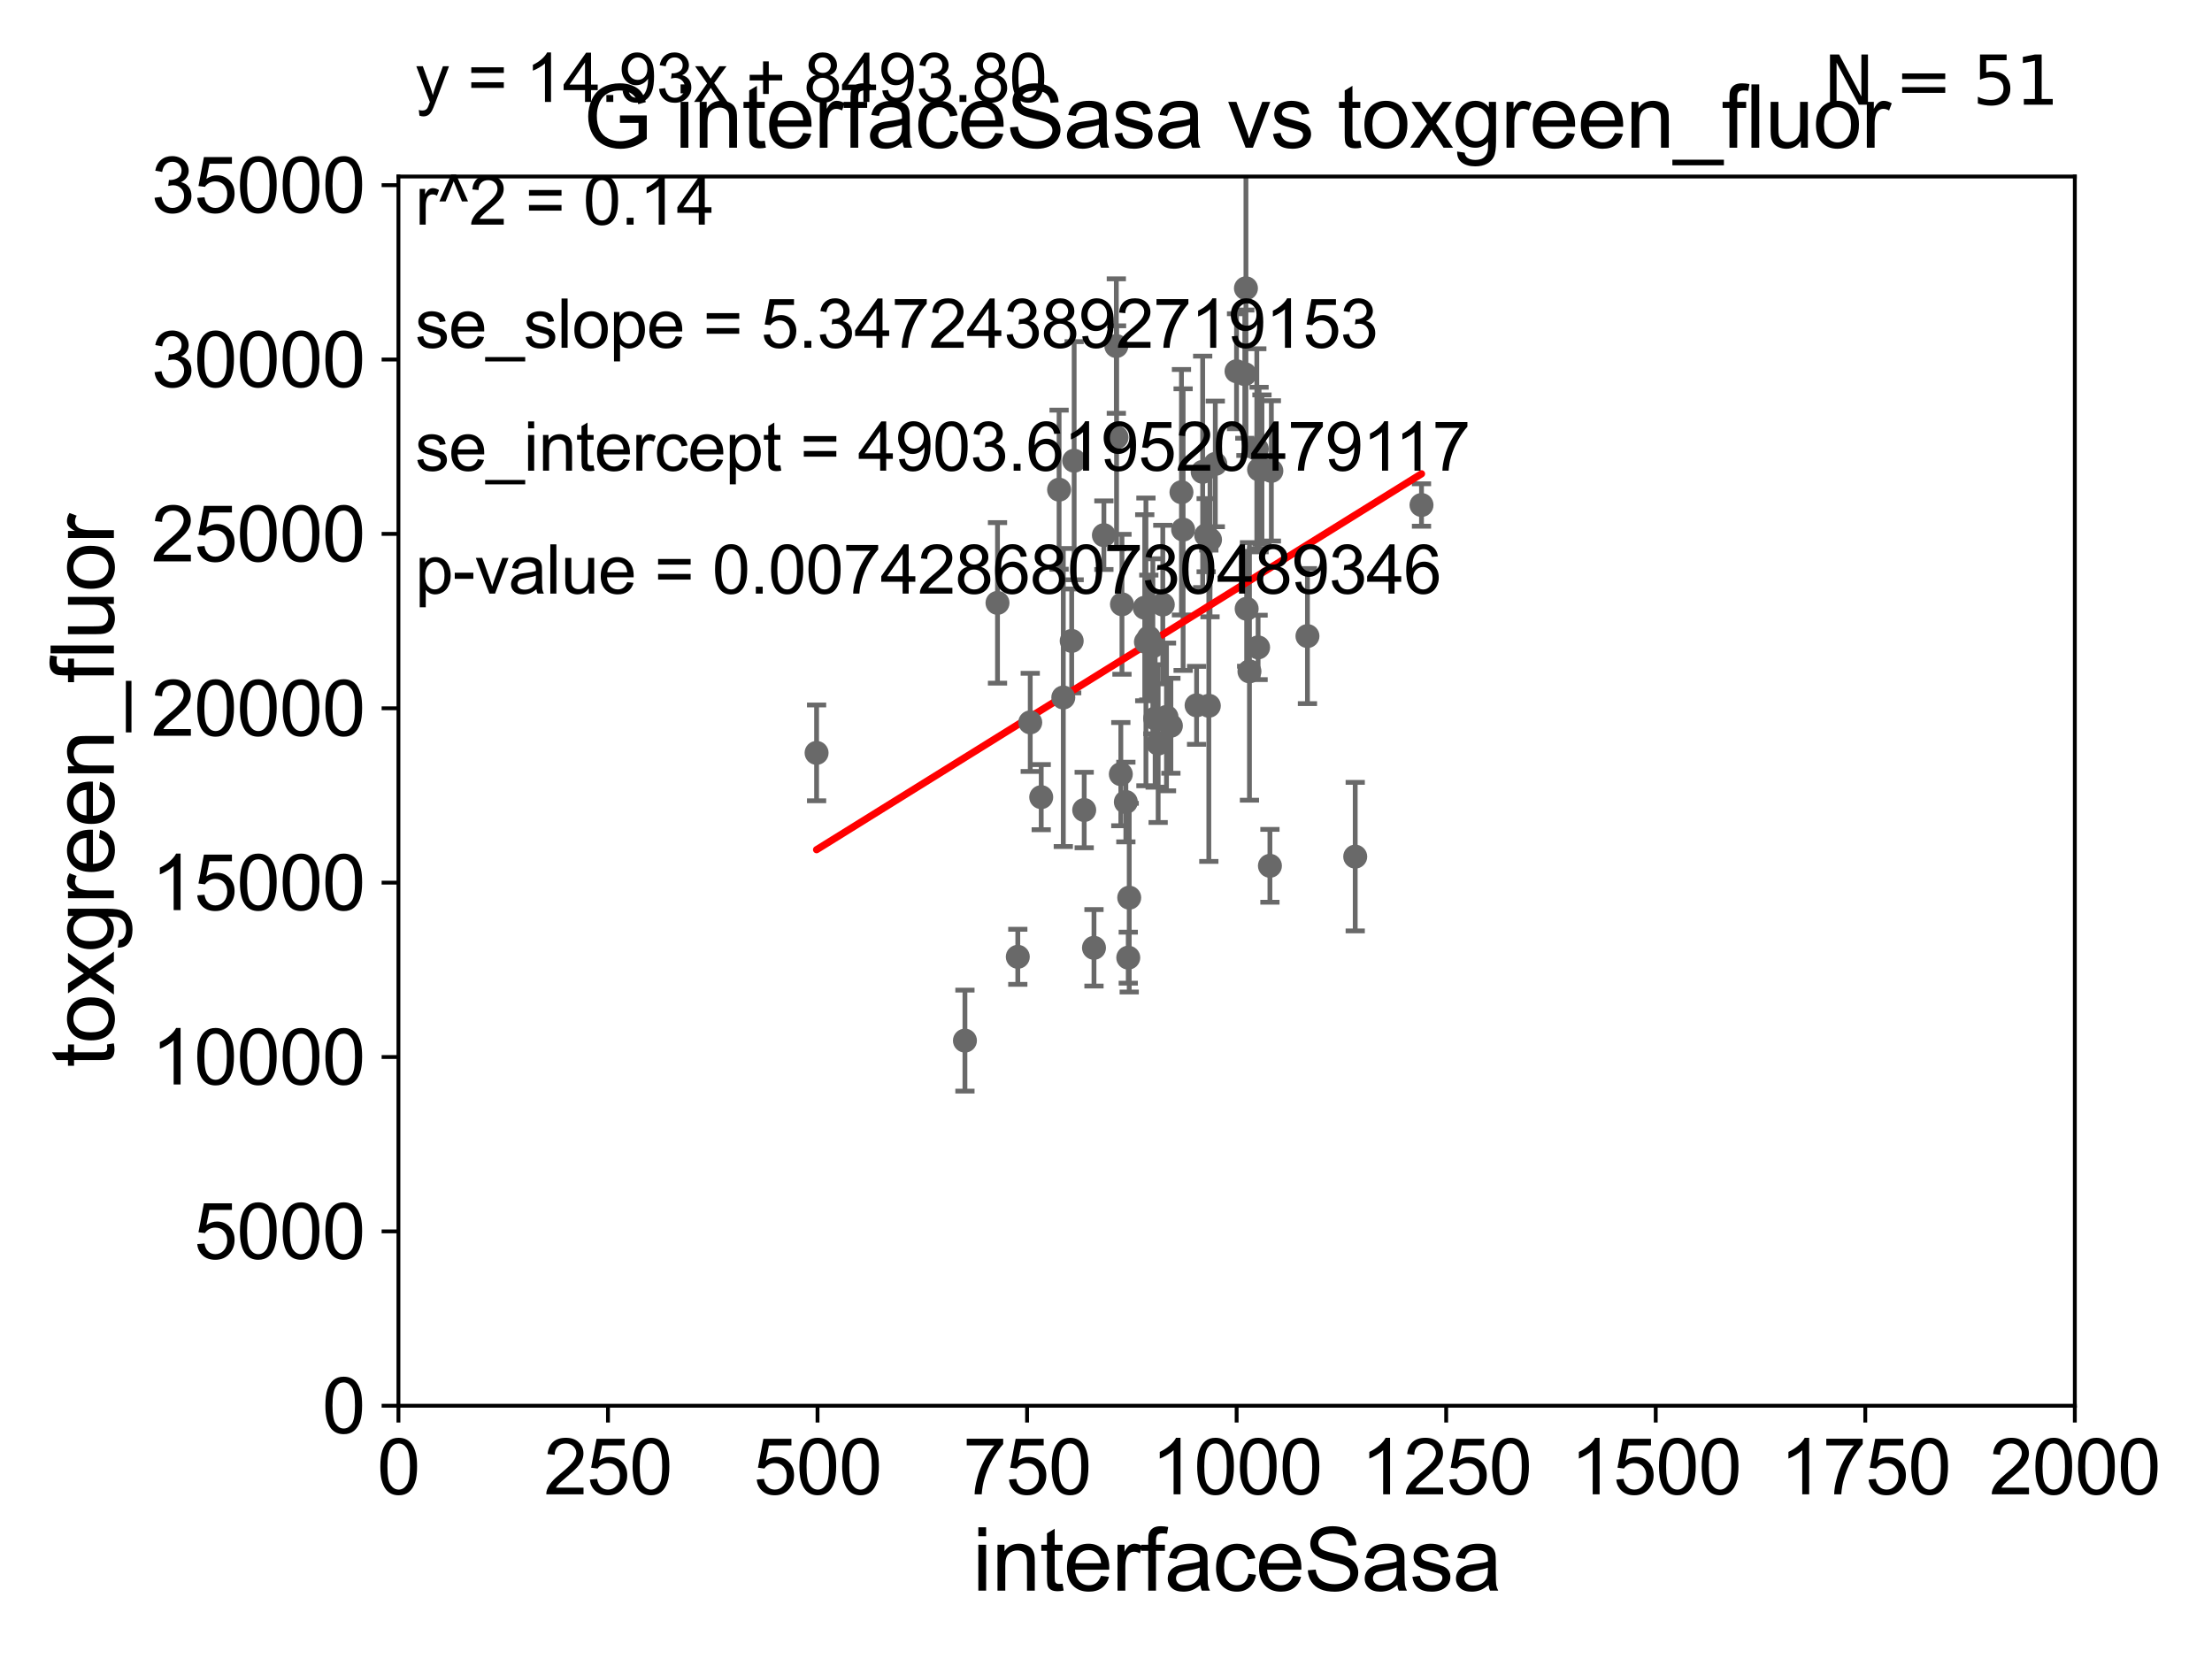 <?xml version="1.0" encoding="utf-8" standalone="no"?>
<!DOCTYPE svg PUBLIC "-//W3C//DTD SVG 1.1//EN"
  "http://www.w3.org/Graphics/SVG/1.1/DTD/svg11.dtd">
<svg xmlns:xlink="http://www.w3.org/1999/xlink" width="460.8pt" height="345.6pt" viewBox="0 0 460.8 345.6" xmlns="http://www.w3.org/2000/svg" version="1.1">
 <defs>
  <style type="text/css">*{stroke-linejoin: round; stroke-linecap: butt}</style>
 </defs>
 <g id="figure_1">
  <g id="patch_1">
   <path d="M 0 345.6 
L 460.8 345.6 
L 460.8 0 
L 0 0 
z
" style="fill: #ffffff"/>
  </g>
  <g id="axes_1">
   <g id="patch_2">
    <path d="M 83 292.84 
L 432.225 292.84 
L 432.225 36.775 
L 83 36.775 
z
" style="fill: #ffffff"/>
   </g>
   <g id="PathCollection_1">
    <defs>
     <path id="m5cac2b2494" d="M 0 1.118 
C 0.297 1.118 0.581 1 0.791 0.791 
C 1 0.581 1.118 0.297 1.118 0 
C 1.118 -0.297 1 -0.581 0.791 -0.791 
C 0.581 -1 0.297 -1.118 0 -1.118 
C -0.297 -1.118 -0.581 -1 -0.791 -0.791 
C -1 -0.581 -1.118 -0.297 -1.118 0 
C -1.118 0.297 -1 0.581 -0.791 0.791 
C -0.581 1 -0.297 1.118 0 1.118 
z
" style="stroke: #696969"/>
    </defs>
    <g clip-path="url(#pc1a95cdad3)">
     <use xlink:href="#m5cac2b2494" x="251.267" y="111.488" style="fill: #696969; stroke: #696969"/>
     <use xlink:href="#m5cac2b2494" x="257.593" y="77.339" style="fill: #696969; stroke: #696969"/>
     <use xlink:href="#m5cac2b2494" x="214.618" y="150.485" style="fill: #696969; stroke: #696969"/>
     <use xlink:href="#m5cac2b2494" x="234.537" y="167.075" style="fill: #696969; stroke: #696969"/>
     <use xlink:href="#m5cac2b2494" x="212.026" y="199.322" style="fill: #696969; stroke: #696969"/>
     <use xlink:href="#m5cac2b2494" x="232.598" y="91.102" style="fill: #696969; stroke: #696969"/>
     <use xlink:href="#m5cac2b2494" x="240.158" y="134.63" style="fill: #696969; stroke: #696969"/>
     <use xlink:href="#m5cac2b2494" x="233.488" y="161.27" style="fill: #696969; stroke: #696969"/>
     <use xlink:href="#m5cac2b2494" x="262.084" y="134.865" style="fill: #696969; stroke: #696969"/>
     <use xlink:href="#m5cac2b2494" x="239.317" y="132.803" style="fill: #696969; stroke: #696969"/>
     <use xlink:href="#m5cac2b2494" x="223.254" y="133.517" style="fill: #696969; stroke: #696969"/>
     <use xlink:href="#m5cac2b2494" x="233.726" y="125.886" style="fill: #696969; stroke: #696969"/>
     <use xlink:href="#m5cac2b2494" x="216.905" y="166.06" style="fill: #696969; stroke: #696969"/>
     <use xlink:href="#m5cac2b2494" x="221.506" y="145.302" style="fill: #696969; stroke: #696969"/>
     <use xlink:href="#m5cac2b2494" x="251.822" y="147.023" style="fill: #696969; stroke: #696969"/>
     <use xlink:href="#m5cac2b2494" x="243.918" y="151.189" style="fill: #696969; stroke: #696969"/>
     <use xlink:href="#m5cac2b2494" x="282.318" y="178.452" style="fill: #696969; stroke: #696969"/>
     <use xlink:href="#m5cac2b2494" x="264.548" y="180.365" style="fill: #696969; stroke: #696969"/>
     <use xlink:href="#m5cac2b2494" x="238.473" y="126.6" style="fill: #696969; stroke: #696969"/>
     <use xlink:href="#m5cac2b2494" x="201.014" y="216.78" style="fill: #696969; stroke: #696969"/>
     <use xlink:href="#m5cac2b2494" x="243.003" y="149.352" style="fill: #696969; stroke: #696969"/>
     <use xlink:href="#m5cac2b2494" x="220.628" y="102.009" style="fill: #696969; stroke: #696969"/>
     <use xlink:href="#m5cac2b2494" x="207.799" y="125.59" style="fill: #696969; stroke: #696969"/>
     <use xlink:href="#m5cac2b2494" x="235.238" y="186.998" style="fill: #696969; stroke: #696969"/>
     <use xlink:href="#m5cac2b2494" x="296.125" y="105.2" style="fill: #696969; stroke: #696969"/>
     <use xlink:href="#m5cac2b2494" x="227.897" y="197.448" style="fill: #696969; stroke: #696969"/>
     <use xlink:href="#m5cac2b2494" x="253.17" y="96.642" style="fill: #696969; stroke: #696969"/>
     <use xlink:href="#m5cac2b2494" x="250.539" y="98.294" style="fill: #696969; stroke: #696969"/>
     <use xlink:href="#m5cac2b2494" x="272.367" y="132.506" style="fill: #696969; stroke: #696969"/>
     <use xlink:href="#m5cac2b2494" x="261.817" y="93.526" style="fill: #696969; stroke: #696969"/>
     <use xlink:href="#m5cac2b2494" x="229.961" y="111.489" style="fill: #696969; stroke: #696969"/>
     <use xlink:href="#m5cac2b2494" x="259.701" y="126.822" style="fill: #696969; stroke: #696969"/>
     <use xlink:href="#m5cac2b2494" x="259.318" y="77.939" style="fill: #696969; stroke: #696969"/>
     <use xlink:href="#m5cac2b2494" x="264.847" y="98.095" style="fill: #696969; stroke: #696969"/>
     <use xlink:href="#m5cac2b2494" x="232.552" y="72.091" style="fill: #696969; stroke: #696969"/>
     <use xlink:href="#m5cac2b2494" x="241.265" y="154.9" style="fill: #696969; stroke: #696969"/>
     <use xlink:href="#m5cac2b2494" x="249.271" y="146.936" style="fill: #696969; stroke: #696969"/>
     <use xlink:href="#m5cac2b2494" x="223.767" y="95.974" style="fill: #696969; stroke: #696969"/>
     <use xlink:href="#m5cac2b2494" x="260.284" y="139.863" style="fill: #696969; stroke: #696969"/>
     <use xlink:href="#m5cac2b2494" x="262.287" y="97.813" style="fill: #696969; stroke: #696969"/>
     <use xlink:href="#m5cac2b2494" x="170.109" y="156.841" style="fill: #696969; stroke: #696969"/>
     <use xlink:href="#m5cac2b2494" x="240.64" y="149.673" style="fill: #696969; stroke: #696969"/>
     <use xlink:href="#m5cac2b2494" x="235.037" y="199.497" style="fill: #696969; stroke: #696969"/>
     <use xlink:href="#m5cac2b2494" x="259.552" y="60.054" style="fill: #696969; stroke: #696969"/>
     <use xlink:href="#m5cac2b2494" x="238.719" y="133.718" style="fill: #696969; stroke: #696969"/>
     <use xlink:href="#m5cac2b2494" x="246.467" y="110.328" style="fill: #696969; stroke: #696969"/>
     <use xlink:href="#m5cac2b2494" x="225.859" y="168.741" style="fill: #696969; stroke: #696969"/>
     <use xlink:href="#m5cac2b2494" x="252.07" y="112.428" style="fill: #696969; stroke: #696969"/>
     <use xlink:href="#m5cac2b2494" x="242.231" y="125.939" style="fill: #696969; stroke: #696969"/>
     <use xlink:href="#m5cac2b2494" x="246.121" y="102.541" style="fill: #696969; stroke: #696969"/>
     <use xlink:href="#m5cac2b2494" x="262.889" y="97.821" style="fill: #696969; stroke: #696969"/>
    </g>
   </g>
   <g id="matplotlib.axis_1">
    <g id="xtick_1">
     <g id="line2d_1">
      <defs>
       <path id="m5ccea354b9" d="M 0 0 
L 0 3.5 
" style="stroke: #000000; stroke-width: 0.8"/>
      </defs>
      <g>
       <use xlink:href="#m5ccea354b9" x="83" y="292.84" style="stroke: #000000; stroke-width: 0.8"/>
      </g>
     </g>
     <g id="text_1">
      <!-- 0 -->
      <g transform="translate(78.551 311.293)scale(0.16 -0.16)">
       <defs>
        <path id="ArialMT-30" d="M 266 2259 
Q 266 3072 433 3567 
Q 600 4063 929 4331 
Q 1259 4600 1759 4600 
Q 2128 4600 2406 4451 
Q 2684 4303 2865 4023 
Q 3047 3744 3150 3342 
Q 3253 2941 3253 2259 
Q 3253 1453 3087 958 
Q 2922 463 2592 192 
Q 2263 -78 1759 -78 
Q 1097 -78 719 397 
Q 266 969 266 2259 
z
M 844 2259 
Q 844 1131 1108 757 
Q 1372 384 1759 384 
Q 2147 384 2411 759 
Q 2675 1134 2675 2259 
Q 2675 3391 2411 3762 
Q 2147 4134 1753 4134 
Q 1366 4134 1134 3806 
Q 844 3388 844 2259 
z
" transform="scale(0.016)"/>
       </defs>
       <use xlink:href="#ArialMT-30"/>
      </g>
     </g>
    </g>
    <g id="xtick_2">
     <g id="line2d_2">
      <g>
       <use xlink:href="#m5ccea354b9" x="126.653" y="292.84" style="stroke: #000000; stroke-width: 0.8"/>
      </g>
     </g>
     <g id="text_2">
      <!-- 250 -->
      <g transform="translate(113.307 311.293)scale(0.16 -0.16)">
       <defs>
        <path id="ArialMT-32" d="M 3222 541 
L 3222 0 
L 194 0 
Q 188 203 259 391 
Q 375 700 629 1000 
Q 884 1300 1366 1694 
Q 2113 2306 2375 2664 
Q 2638 3022 2638 3341 
Q 2638 3675 2398 3904 
Q 2159 4134 1775 4134 
Q 1369 4134 1125 3890 
Q 881 3647 878 3216 
L 300 3275 
Q 359 3922 746 4261 
Q 1134 4600 1788 4600 
Q 2447 4600 2831 4234 
Q 3216 3869 3216 3328 
Q 3216 3053 3103 2787 
Q 2991 2522 2730 2228 
Q 2469 1934 1863 1422 
Q 1356 997 1212 845 
Q 1069 694 975 541 
L 3222 541 
z
" transform="scale(0.016)"/>
        <path id="ArialMT-35" d="M 266 1200 
L 856 1250 
Q 922 819 1161 601 
Q 1400 384 1738 384 
Q 2144 384 2425 690 
Q 2706 997 2706 1503 
Q 2706 1984 2436 2262 
Q 2166 2541 1728 2541 
Q 1456 2541 1237 2417 
Q 1019 2294 894 2097 
L 366 2166 
L 809 4519 
L 3088 4519 
L 3088 3981 
L 1259 3981 
L 1013 2750 
Q 1425 3038 1878 3038 
Q 2478 3038 2890 2622 
Q 3303 2206 3303 1553 
Q 3303 931 2941 478 
Q 2500 -78 1738 -78 
Q 1113 -78 717 272 
Q 322 622 266 1200 
z
" transform="scale(0.016)"/>
       </defs>
       <use xlink:href="#ArialMT-32"/>
       <use xlink:href="#ArialMT-35" x="55.615"/>
       <use xlink:href="#ArialMT-30" x="111.23"/>
      </g>
     </g>
    </g>
    <g id="xtick_3">
     <g id="line2d_3">
      <g>
       <use xlink:href="#m5ccea354b9" x="170.306" y="292.84" style="stroke: #000000; stroke-width: 0.8"/>
      </g>
     </g>
     <g id="text_3">
      <!-- 500 -->
      <g transform="translate(156.96 311.293)scale(0.16 -0.16)">
       <use xlink:href="#ArialMT-35"/>
       <use xlink:href="#ArialMT-30" x="55.615"/>
       <use xlink:href="#ArialMT-30" x="111.23"/>
      </g>
     </g>
    </g>
    <g id="xtick_4">
     <g id="line2d_4">
      <g>
       <use xlink:href="#m5ccea354b9" x="213.959" y="292.84" style="stroke: #000000; stroke-width: 0.8"/>
      </g>
     </g>
     <g id="text_4">
      <!-- 750 -->
      <g transform="translate(200.613 311.293)scale(0.16 -0.16)">
       <defs>
        <path id="ArialMT-37" d="M 303 3981 
L 303 4522 
L 3269 4522 
L 3269 4084 
Q 2831 3619 2401 2847 
Q 1972 2075 1738 1259 
Q 1569 684 1522 0 
L 944 0 
Q 953 541 1156 1306 
Q 1359 2072 1739 2783 
Q 2119 3494 2547 3981 
L 303 3981 
z
" transform="scale(0.016)"/>
       </defs>
       <use xlink:href="#ArialMT-37"/>
       <use xlink:href="#ArialMT-35" x="55.615"/>
       <use xlink:href="#ArialMT-30" x="111.23"/>
      </g>
     </g>
    </g>
    <g id="xtick_5">
     <g id="line2d_5">
      <g>
       <use xlink:href="#m5ccea354b9" x="257.613" y="292.84" style="stroke: #000000; stroke-width: 0.8"/>
      </g>
     </g>
     <g id="text_5">
      <!-- 1000 -->
      <g transform="translate(239.817 311.293)scale(0.16 -0.16)">
       <defs>
        <path id="ArialMT-31" d="M 2384 0 
L 1822 0 
L 1822 3584 
Q 1619 3391 1289 3197 
Q 959 3003 697 2906 
L 697 3450 
Q 1169 3672 1522 3987 
Q 1875 4303 2022 4600 
L 2384 4600 
L 2384 0 
z
" transform="scale(0.016)"/>
       </defs>
       <use xlink:href="#ArialMT-31"/>
       <use xlink:href="#ArialMT-30" x="55.615"/>
       <use xlink:href="#ArialMT-30" x="111.23"/>
       <use xlink:href="#ArialMT-30" x="166.846"/>
      </g>
     </g>
    </g>
    <g id="xtick_6">
     <g id="line2d_6">
      <g>
       <use xlink:href="#m5ccea354b9" x="301.266" y="292.84" style="stroke: #000000; stroke-width: 0.8"/>
      </g>
     </g>
     <g id="text_6">
      <!-- 1250 -->
      <g transform="translate(283.471 311.293)scale(0.16 -0.16)">
       <use xlink:href="#ArialMT-31"/>
       <use xlink:href="#ArialMT-32" x="55.615"/>
       <use xlink:href="#ArialMT-35" x="111.23"/>
       <use xlink:href="#ArialMT-30" x="166.846"/>
      </g>
     </g>
    </g>
    <g id="xtick_7">
     <g id="line2d_7">
      <g>
       <use xlink:href="#m5ccea354b9" x="344.919" y="292.84" style="stroke: #000000; stroke-width: 0.8"/>
      </g>
     </g>
     <g id="text_7">
      <!-- 1500 -->
      <g transform="translate(327.124 311.293)scale(0.16 -0.16)">
       <use xlink:href="#ArialMT-31"/>
       <use xlink:href="#ArialMT-35" x="55.615"/>
       <use xlink:href="#ArialMT-30" x="111.23"/>
       <use xlink:href="#ArialMT-30" x="166.846"/>
      </g>
     </g>
    </g>
    <g id="xtick_8">
     <g id="line2d_8">
      <g>
       <use xlink:href="#m5ccea354b9" x="388.572" y="292.84" style="stroke: #000000; stroke-width: 0.8"/>
      </g>
     </g>
     <g id="text_8">
      <!-- 1750 -->
      <g transform="translate(370.777 311.293)scale(0.16 -0.16)">
       <use xlink:href="#ArialMT-31"/>
       <use xlink:href="#ArialMT-37" x="55.615"/>
       <use xlink:href="#ArialMT-35" x="111.23"/>
       <use xlink:href="#ArialMT-30" x="166.846"/>
      </g>
     </g>
    </g>
    <g id="xtick_9">
     <g id="line2d_9">
      <g>
       <use xlink:href="#m5ccea354b9" x="432.225" y="292.84" style="stroke: #000000; stroke-width: 0.8"/>
      </g>
     </g>
     <g id="text_9">
      <!-- 2000 -->
      <g transform="translate(414.43 311.293)scale(0.16 -0.16)">
       <use xlink:href="#ArialMT-32"/>
       <use xlink:href="#ArialMT-30" x="55.615"/>
       <use xlink:href="#ArialMT-30" x="111.23"/>
       <use xlink:href="#ArialMT-30" x="166.846"/>
      </g>
     </g>
    </g>
    <g id="text_10">
     <!-- interfaceSasa -->
     <g transform="translate(202.583 331.357)scale(0.18 -0.18)">
      <defs>
       <path id="ArialMT-69" d="M 425 3934 
L 425 4581 
L 988 4581 
L 988 3934 
L 425 3934 
z
M 425 0 
L 425 3319 
L 988 3319 
L 988 0 
L 425 0 
z
" transform="scale(0.016)"/>
       <path id="ArialMT-6e" d="M 422 0 
L 422 3319 
L 928 3319 
L 928 2847 
Q 1294 3394 1984 3394 
Q 2284 3394 2536 3286 
Q 2788 3178 2913 3003 
Q 3038 2828 3088 2588 
Q 3119 2431 3119 2041 
L 3119 0 
L 2556 0 
L 2556 2019 
Q 2556 2363 2490 2533 
Q 2425 2703 2258 2804 
Q 2091 2906 1866 2906 
Q 1506 2906 1245 2678 
Q 984 2450 984 1813 
L 984 0 
L 422 0 
z
" transform="scale(0.016)"/>
       <path id="ArialMT-74" d="M 1650 503 
L 1731 6 
Q 1494 -44 1306 -44 
Q 1000 -44 831 53 
Q 663 150 594 308 
Q 525 466 525 972 
L 525 2881 
L 113 2881 
L 113 3319 
L 525 3319 
L 525 4141 
L 1084 4478 
L 1084 3319 
L 1650 3319 
L 1650 2881 
L 1084 2881 
L 1084 941 
Q 1084 700 1114 631 
Q 1144 563 1211 522 
Q 1278 481 1403 481 
Q 1497 481 1650 503 
z
" transform="scale(0.016)"/>
       <path id="ArialMT-65" d="M 2694 1069 
L 3275 997 
Q 3138 488 2766 206 
Q 2394 -75 1816 -75 
Q 1088 -75 661 373 
Q 234 822 234 1631 
Q 234 2469 665 2931 
Q 1097 3394 1784 3394 
Q 2450 3394 2872 2941 
Q 3294 2488 3294 1666 
Q 3294 1616 3291 1516 
L 816 1516 
Q 847 969 1125 678 
Q 1403 388 1819 388 
Q 2128 388 2347 550 
Q 2566 713 2694 1069 
z
M 847 1978 
L 2700 1978 
Q 2663 2397 2488 2606 
Q 2219 2931 1791 2931 
Q 1403 2931 1139 2672 
Q 875 2413 847 1978 
z
" transform="scale(0.016)"/>
       <path id="ArialMT-72" d="M 416 0 
L 416 3319 
L 922 3319 
L 922 2816 
Q 1116 3169 1280 3281 
Q 1444 3394 1641 3394 
Q 1925 3394 2219 3213 
L 2025 2691 
Q 1819 2813 1613 2813 
Q 1428 2813 1281 2702 
Q 1134 2591 1072 2394 
Q 978 2094 978 1738 
L 978 0 
L 416 0 
z
" transform="scale(0.016)"/>
       <path id="ArialMT-66" d="M 556 0 
L 556 2881 
L 59 2881 
L 59 3319 
L 556 3319 
L 556 3672 
Q 556 4006 616 4169 
Q 697 4388 901 4523 
Q 1106 4659 1475 4659 
Q 1713 4659 2000 4603 
L 1916 4113 
Q 1741 4144 1584 4144 
Q 1328 4144 1222 4034 
Q 1116 3925 1116 3625 
L 1116 3319 
L 1763 3319 
L 1763 2881 
L 1116 2881 
L 1116 0 
L 556 0 
z
" transform="scale(0.016)"/>
       <path id="ArialMT-61" d="M 2588 409 
Q 2275 144 1986 34 
Q 1697 -75 1366 -75 
Q 819 -75 525 192 
Q 231 459 231 875 
Q 231 1119 342 1320 
Q 453 1522 633 1644 
Q 813 1766 1038 1828 
Q 1203 1872 1538 1913 
Q 2219 1994 2541 2106 
Q 2544 2222 2544 2253 
Q 2544 2597 2384 2738 
Q 2169 2928 1744 2928 
Q 1347 2928 1158 2789 
Q 969 2650 878 2297 
L 328 2372 
Q 403 2725 575 2942 
Q 747 3159 1072 3276 
Q 1397 3394 1825 3394 
Q 2250 3394 2515 3294 
Q 2781 3194 2906 3042 
Q 3031 2891 3081 2659 
Q 3109 2516 3109 2141 
L 3109 1391 
Q 3109 606 3145 398 
Q 3181 191 3288 0 
L 2700 0 
Q 2613 175 2588 409 
z
M 2541 1666 
Q 2234 1541 1622 1453 
Q 1275 1403 1131 1340 
Q 988 1278 909 1158 
Q 831 1038 831 891 
Q 831 666 1001 516 
Q 1172 366 1500 366 
Q 1825 366 2078 508 
Q 2331 650 2450 897 
Q 2541 1088 2541 1459 
L 2541 1666 
z
" transform="scale(0.016)"/>
       <path id="ArialMT-63" d="M 2588 1216 
L 3141 1144 
Q 3050 572 2676 248 
Q 2303 -75 1759 -75 
Q 1078 -75 664 370 
Q 250 816 250 1647 
Q 250 2184 428 2587 
Q 606 2991 970 3192 
Q 1334 3394 1763 3394 
Q 2303 3394 2647 3120 
Q 2991 2847 3088 2344 
L 2541 2259 
Q 2463 2594 2264 2762 
Q 2066 2931 1784 2931 
Q 1359 2931 1093 2626 
Q 828 2322 828 1663 
Q 828 994 1084 691 
Q 1341 388 1753 388 
Q 2084 388 2306 591 
Q 2528 794 2588 1216 
z
" transform="scale(0.016)"/>
       <path id="ArialMT-53" d="M 288 1472 
L 859 1522 
Q 900 1178 1048 958 
Q 1197 738 1509 602 
Q 1822 466 2213 466 
Q 2559 466 2825 569 
Q 3091 672 3220 851 
Q 3350 1031 3350 1244 
Q 3350 1459 3225 1620 
Q 3100 1781 2813 1891 
Q 2628 1963 1997 2114 
Q 1366 2266 1113 2400 
Q 784 2572 623 2826 
Q 463 3081 463 3397 
Q 463 3744 659 4045 
Q 856 4347 1234 4503 
Q 1613 4659 2075 4659 
Q 2584 4659 2973 4495 
Q 3363 4331 3572 4012 
Q 3781 3694 3797 3291 
L 3216 3247 
Q 3169 3681 2898 3903 
Q 2628 4125 2100 4125 
Q 1550 4125 1298 3923 
Q 1047 3722 1047 3438 
Q 1047 3191 1225 3031 
Q 1400 2872 2139 2705 
Q 2878 2538 3153 2413 
Q 3553 2228 3743 1945 
Q 3934 1663 3934 1294 
Q 3934 928 3725 604 
Q 3516 281 3123 101 
Q 2731 -78 2241 -78 
Q 1619 -78 1198 103 
Q 778 284 539 648 
Q 300 1013 288 1472 
z
" transform="scale(0.016)"/>
       <path id="ArialMT-73" d="M 197 991 
L 753 1078 
Q 800 744 1014 566 
Q 1228 388 1613 388 
Q 2000 388 2187 545 
Q 2375 703 2375 916 
Q 2375 1106 2209 1216 
Q 2094 1291 1634 1406 
Q 1016 1563 777 1677 
Q 538 1791 414 1992 
Q 291 2194 291 2438 
Q 291 2659 392 2848 
Q 494 3038 669 3163 
Q 800 3259 1026 3326 
Q 1253 3394 1513 3394 
Q 1903 3394 2198 3281 
Q 2494 3169 2634 2976 
Q 2775 2784 2828 2463 
L 2278 2388 
Q 2241 2644 2061 2787 
Q 1881 2931 1553 2931 
Q 1166 2931 1000 2803 
Q 834 2675 834 2503 
Q 834 2394 903 2306 
Q 972 2216 1119 2156 
Q 1203 2125 1616 2013 
Q 2213 1853 2448 1751 
Q 2684 1650 2818 1456 
Q 2953 1263 2953 975 
Q 2953 694 2789 445 
Q 2625 197 2315 61 
Q 2006 -75 1616 -75 
Q 969 -75 630 194 
Q 291 463 197 991 
z
" transform="scale(0.016)"/>
      </defs>
      <use xlink:href="#ArialMT-69"/>
      <use xlink:href="#ArialMT-6e" x="22.217"/>
      <use xlink:href="#ArialMT-74" x="77.832"/>
      <use xlink:href="#ArialMT-65" x="105.615"/>
      <use xlink:href="#ArialMT-72" x="161.23"/>
      <use xlink:href="#ArialMT-66" x="194.531"/>
      <use xlink:href="#ArialMT-61" x="222.314"/>
      <use xlink:href="#ArialMT-63" x="277.93"/>
      <use xlink:href="#ArialMT-65" x="327.93"/>
      <use xlink:href="#ArialMT-53" x="383.545"/>
      <use xlink:href="#ArialMT-61" x="450.244"/>
      <use xlink:href="#ArialMT-73" x="505.859"/>
      <use xlink:href="#ArialMT-61" x="555.859"/>
     </g>
    </g>
   </g>
   <g id="matplotlib.axis_2">
    <g id="ytick_1">
     <g id="line2d_10">
      <defs>
       <path id="m5926a25b51" d="M 0 0 
L -3.5 0 
" style="stroke: #000000; stroke-width: 0.8"/>
      </defs>
      <g>
       <use xlink:href="#m5926a25b51" x="83" y="292.84" style="stroke: #000000; stroke-width: 0.8"/>
      </g>
     </g>
     <g id="text_11">
      <!-- 0 -->
      <g transform="translate(67.103 298.566)scale(0.16 -0.16)">
       <use xlink:href="#ArialMT-30"/>
      </g>
     </g>
    </g>
    <g id="ytick_2">
     <g id="line2d_11">
      <g>
       <use xlink:href="#m5926a25b51" x="83" y="256.516" style="stroke: #000000; stroke-width: 0.8"/>
      </g>
     </g>
     <g id="text_12">
      <!-- 5000 -->
      <g transform="translate(40.41 262.242)scale(0.16 -0.16)">
       <use xlink:href="#ArialMT-35"/>
       <use xlink:href="#ArialMT-30" x="55.615"/>
       <use xlink:href="#ArialMT-30" x="111.23"/>
       <use xlink:href="#ArialMT-30" x="166.846"/>
      </g>
     </g>
    </g>
    <g id="ytick_3">
     <g id="line2d_12">
      <g>
       <use xlink:href="#m5926a25b51" x="83" y="220.192" style="stroke: #000000; stroke-width: 0.8"/>
      </g>
     </g>
     <g id="text_13">
      <!-- 10000 -->
      <g transform="translate(31.512 225.918)scale(0.16 -0.16)">
       <use xlink:href="#ArialMT-31"/>
       <use xlink:href="#ArialMT-30" x="55.615"/>
       <use xlink:href="#ArialMT-30" x="111.23"/>
       <use xlink:href="#ArialMT-30" x="166.846"/>
       <use xlink:href="#ArialMT-30" x="222.461"/>
      </g>
     </g>
    </g>
    <g id="ytick_4">
     <g id="line2d_13">
      <g>
       <use xlink:href="#m5926a25b51" x="83" y="183.867" style="stroke: #000000; stroke-width: 0.8"/>
      </g>
     </g>
     <g id="text_14">
      <!-- 15000 -->
      <g transform="translate(31.512 189.594)scale(0.16 -0.16)">
       <use xlink:href="#ArialMT-31"/>
       <use xlink:href="#ArialMT-35" x="55.615"/>
       <use xlink:href="#ArialMT-30" x="111.23"/>
       <use xlink:href="#ArialMT-30" x="166.846"/>
       <use xlink:href="#ArialMT-30" x="222.461"/>
      </g>
     </g>
    </g>
    <g id="ytick_5">
     <g id="line2d_14">
      <g>
       <use xlink:href="#m5926a25b51" x="83" y="147.543" style="stroke: #000000; stroke-width: 0.8"/>
      </g>
     </g>
     <g id="text_15">
      <!-- 20000 -->
      <g transform="translate(31.512 153.27)scale(0.16 -0.16)">
       <use xlink:href="#ArialMT-32"/>
       <use xlink:href="#ArialMT-30" x="55.615"/>
       <use xlink:href="#ArialMT-30" x="111.23"/>
       <use xlink:href="#ArialMT-30" x="166.846"/>
       <use xlink:href="#ArialMT-30" x="222.461"/>
      </g>
     </g>
    </g>
    <g id="ytick_6">
     <g id="line2d_15">
      <g>
       <use xlink:href="#m5926a25b51" x="83" y="111.219" style="stroke: #000000; stroke-width: 0.8"/>
      </g>
     </g>
     <g id="text_16">
      <!-- 25000 -->
      <g transform="translate(31.512 116.945)scale(0.16 -0.16)">
       <use xlink:href="#ArialMT-32"/>
       <use xlink:href="#ArialMT-35" x="55.615"/>
       <use xlink:href="#ArialMT-30" x="111.23"/>
       <use xlink:href="#ArialMT-30" x="166.846"/>
       <use xlink:href="#ArialMT-30" x="222.461"/>
      </g>
     </g>
    </g>
    <g id="ytick_7">
     <g id="line2d_16">
      <g>
       <use xlink:href="#m5926a25b51" x="83" y="74.895" style="stroke: #000000; stroke-width: 0.8"/>
      </g>
     </g>
     <g id="text_17">
      <!-- 30000 -->
      <g transform="translate(31.512 80.621)scale(0.16 -0.16)">
       <defs>
        <path id="ArialMT-33" d="M 269 1209 
L 831 1284 
Q 928 806 1161 595 
Q 1394 384 1728 384 
Q 2125 384 2398 659 
Q 2672 934 2672 1341 
Q 2672 1728 2419 1979 
Q 2166 2231 1775 2231 
Q 1616 2231 1378 2169 
L 1441 2663 
Q 1497 2656 1531 2656 
Q 1891 2656 2178 2843 
Q 2466 3031 2466 3422 
Q 2466 3731 2256 3934 
Q 2047 4138 1716 4138 
Q 1388 4138 1169 3931 
Q 950 3725 888 3313 
L 325 3413 
Q 428 3978 793 4289 
Q 1159 4600 1703 4600 
Q 2078 4600 2393 4439 
Q 2709 4278 2876 4000 
Q 3044 3722 3044 3409 
Q 3044 3113 2884 2869 
Q 2725 2625 2413 2481 
Q 2819 2388 3044 2092 
Q 3269 1797 3269 1353 
Q 3269 753 2831 336 
Q 2394 -81 1725 -81 
Q 1122 -81 723 278 
Q 325 638 269 1209 
z
" transform="scale(0.016)"/>
       </defs>
       <use xlink:href="#ArialMT-33"/>
       <use xlink:href="#ArialMT-30" x="55.615"/>
       <use xlink:href="#ArialMT-30" x="111.23"/>
       <use xlink:href="#ArialMT-30" x="166.846"/>
       <use xlink:href="#ArialMT-30" x="222.461"/>
      </g>
     </g>
    </g>
    <g id="ytick_8">
     <g id="line2d_17">
      <g>
       <use xlink:href="#m5926a25b51" x="83" y="38.571" style="stroke: #000000; stroke-width: 0.8"/>
      </g>
     </g>
     <g id="text_18">
      <!-- 35000 -->
      <g transform="translate(31.512 44.297)scale(0.16 -0.16)">
       <use xlink:href="#ArialMT-33"/>
       <use xlink:href="#ArialMT-35" x="55.615"/>
       <use xlink:href="#ArialMT-30" x="111.23"/>
       <use xlink:href="#ArialMT-30" x="166.846"/>
       <use xlink:href="#ArialMT-30" x="222.461"/>
      </g>
     </g>
    </g>
    <g id="text_19">
     <!-- toxgreen_fluor -->
     <g transform="translate(23.724 222.34)rotate(-90)scale(0.18 -0.18)">
      <defs>
       <path id="ArialMT-6f" d="M 213 1659 
Q 213 2581 725 3025 
Q 1153 3394 1769 3394 
Q 2453 3394 2887 2945 
Q 3322 2497 3322 1706 
Q 3322 1066 3130 698 
Q 2938 331 2570 128 
Q 2203 -75 1769 -75 
Q 1072 -75 642 372 
Q 213 819 213 1659 
z
M 791 1659 
Q 791 1022 1069 705 
Q 1347 388 1769 388 
Q 2188 388 2466 706 
Q 2744 1025 2744 1678 
Q 2744 2294 2464 2611 
Q 2184 2928 1769 2928 
Q 1347 2928 1069 2612 
Q 791 2297 791 1659 
z
" transform="scale(0.016)"/>
       <path id="ArialMT-78" d="M 47 0 
L 1259 1725 
L 138 3319 
L 841 3319 
L 1350 2541 
Q 1494 2319 1581 2169 
Q 1719 2375 1834 2534 
L 2394 3319 
L 3066 3319 
L 1919 1756 
L 3153 0 
L 2463 0 
L 1781 1031 
L 1600 1309 
L 728 0 
L 47 0 
z
" transform="scale(0.016)"/>
       <path id="ArialMT-67" d="M 319 -275 
L 866 -356 
Q 900 -609 1056 -725 
Q 1266 -881 1628 -881 
Q 2019 -881 2231 -725 
Q 2444 -569 2519 -288 
Q 2563 -116 2559 434 
Q 2191 0 1641 0 
Q 956 0 581 494 
Q 206 988 206 1678 
Q 206 2153 378 2554 
Q 550 2956 876 3175 
Q 1203 3394 1644 3394 
Q 2231 3394 2613 2919 
L 2613 3319 
L 3131 3319 
L 3131 450 
Q 3131 -325 2973 -648 
Q 2816 -972 2473 -1159 
Q 2131 -1347 1631 -1347 
Q 1038 -1347 672 -1080 
Q 306 -813 319 -275 
z
M 784 1719 
Q 784 1066 1043 766 
Q 1303 466 1694 466 
Q 2081 466 2343 764 
Q 2606 1063 2606 1700 
Q 2606 2309 2336 2618 
Q 2066 2928 1684 2928 
Q 1309 2928 1046 2623 
Q 784 2319 784 1719 
z
" transform="scale(0.016)"/>
       <path id="ArialMT-5f" d="M -97 -1272 
L -97 -866 
L 3631 -866 
L 3631 -1272 
L -97 -1272 
z
" transform="scale(0.016)"/>
       <path id="ArialMT-6c" d="M 409 0 
L 409 4581 
L 972 4581 
L 972 0 
L 409 0 
z
" transform="scale(0.016)"/>
       <path id="ArialMT-75" d="M 2597 0 
L 2597 488 
Q 2209 -75 1544 -75 
Q 1250 -75 995 37 
Q 741 150 617 320 
Q 494 491 444 738 
Q 409 903 409 1263 
L 409 3319 
L 972 3319 
L 972 1478 
Q 972 1038 1006 884 
Q 1059 663 1231 536 
Q 1403 409 1656 409 
Q 1909 409 2131 539 
Q 2353 669 2445 892 
Q 2538 1116 2538 1541 
L 2538 3319 
L 3100 3319 
L 3100 0 
L 2597 0 
z
" transform="scale(0.016)"/>
      </defs>
      <use xlink:href="#ArialMT-74"/>
      <use xlink:href="#ArialMT-6f" x="27.783"/>
      <use xlink:href="#ArialMT-78" x="83.398"/>
      <use xlink:href="#ArialMT-67" x="133.398"/>
      <use xlink:href="#ArialMT-72" x="189.014"/>
      <use xlink:href="#ArialMT-65" x="222.314"/>
      <use xlink:href="#ArialMT-65" x="277.93"/>
      <use xlink:href="#ArialMT-6e" x="333.545"/>
      <use xlink:href="#ArialMT-5f" x="389.16"/>
      <use xlink:href="#ArialMT-66" x="444.775"/>
      <use xlink:href="#ArialMT-6c" x="472.559"/>
      <use xlink:href="#ArialMT-75" x="494.775"/>
      <use xlink:href="#ArialMT-6f" x="550.391"/>
      <use xlink:href="#ArialMT-72" x="606.006"/>
     </g>
    </g>
   </g>
   <g id="LineCollection_1">
    <path d="M 251.267 119.104 
L 251.267 103.872 
" clip-path="url(#pc1a95cdad3)" style="fill: none; stroke: #696969"/>
    <path d="M 257.593 89.318 
L 257.593 65.36 
" clip-path="url(#pc1a95cdad3)" style="fill: none; stroke: #696969"/>
    <path d="M 214.618 160.712 
L 214.618 140.258 
" clip-path="url(#pc1a95cdad3)" style="fill: none; stroke: #696969"/>
    <path d="M 234.537 175.375 
L 234.537 158.776 
" clip-path="url(#pc1a95cdad3)" style="fill: none; stroke: #696969"/>
    <path d="M 212.026 205.059 
L 212.026 193.584 
" clip-path="url(#pc1a95cdad3)" style="fill: none; stroke: #696969"/>
    <path d="M 232.598 114.329 
L 232.598 67.876 
" clip-path="url(#pc1a95cdad3)" style="fill: none; stroke: #696969"/>
    <path d="M 240.158 152.856 
L 240.158 116.404 
" clip-path="url(#pc1a95cdad3)" style="fill: none; stroke: #696969"/>
    <path d="M 233.488 172.022 
L 233.488 150.517 
" clip-path="url(#pc1a95cdad3)" style="fill: none; stroke: #696969"/>
    <path d="M 262.084 141.573 
L 262.084 128.157 
" clip-path="url(#pc1a95cdad3)" style="fill: none; stroke: #696969"/>
    <path d="M 239.317 145.809 
L 239.317 119.798 
" clip-path="url(#pc1a95cdad3)" style="fill: none; stroke: #696969"/>
    <path d="M 223.254 144.34 
L 223.254 122.694 
" clip-path="url(#pc1a95cdad3)" style="fill: none; stroke: #696969"/>
    <path d="M 233.726 140.457 
L 233.726 111.314 
" clip-path="url(#pc1a95cdad3)" style="fill: none; stroke: #696969"/>
    <path d="M 216.905 172.842 
L 216.905 159.277 
" clip-path="url(#pc1a95cdad3)" style="fill: none; stroke: #696969"/>
    <path d="M 221.506 176.343 
L 221.506 114.261 
" clip-path="url(#pc1a95cdad3)" style="fill: none; stroke: #696969"/>
    <path d="M 251.822 179.444 
L 251.822 114.602 
" clip-path="url(#pc1a95cdad3)" style="fill: none; stroke: #696969"/>
    <path d="M 243.918 161.08 
L 243.918 141.298 
" clip-path="url(#pc1a95cdad3)" style="fill: none; stroke: #696969"/>
    <path d="M 282.318 193.92 
L 282.318 162.984 
" clip-path="url(#pc1a95cdad3)" style="fill: none; stroke: #696969"/>
    <path d="M 264.548 187.95 
L 264.548 172.779 
" clip-path="url(#pc1a95cdad3)" style="fill: none; stroke: #696969"/>
    <path d="M 238.473 145.98 
L 238.473 107.219 
" clip-path="url(#pc1a95cdad3)" style="fill: none; stroke: #696969"/>
    <path d="M 201.014 227.297 
L 201.014 206.263 
" clip-path="url(#pc1a95cdad3)" style="fill: none; stroke: #696969"/>
    <path d="M 243.003 164.74 
L 243.003 133.965 
" clip-path="url(#pc1a95cdad3)" style="fill: none; stroke: #696969"/>
    <path d="M 220.628 118.578 
L 220.628 85.439 
" clip-path="url(#pc1a95cdad3)" style="fill: none; stroke: #696969"/>
    <path d="M 207.799 142.311 
L 207.799 108.87 
" clip-path="url(#pc1a95cdad3)" style="fill: none; stroke: #696969"/>
    <path d="M 235.238 206.656 
L 235.238 167.341 
" clip-path="url(#pc1a95cdad3)" style="fill: none; stroke: #696969"/>
    <path d="M 296.125 109.621 
L 296.125 100.78 
" clip-path="url(#pc1a95cdad3)" style="fill: none; stroke: #696969"/>
    <path d="M 227.897 205.416 
L 227.897 189.481 
" clip-path="url(#pc1a95cdad3)" style="fill: none; stroke: #696969"/>
    <path d="M 253.17 109.725 
L 253.17 83.558 
" clip-path="url(#pc1a95cdad3)" style="fill: none; stroke: #696969"/>
    <path d="M 250.539 122.401 
L 250.539 74.187 
" clip-path="url(#pc1a95cdad3)" style="fill: none; stroke: #696969"/>
    <path d="M 272.367 146.575 
L 272.367 118.437 
" clip-path="url(#pc1a95cdad3)" style="fill: none; stroke: #696969"/>
    <path d="M 261.817 114.398 
L 261.817 72.653 
" clip-path="url(#pc1a95cdad3)" style="fill: none; stroke: #696969"/>
    <path d="M 229.961 118.631 
L 229.961 104.348 
" clip-path="url(#pc1a95cdad3)" style="fill: none; stroke: #696969"/>
    <path d="M 259.701 138.793 
L 259.701 114.851 
" clip-path="url(#pc1a95cdad3)" style="fill: none; stroke: #696969"/>
    <path d="M 259.318 91.293 
L 259.318 64.584 
" clip-path="url(#pc1a95cdad3)" style="fill: none; stroke: #696969"/>
    <path d="M 264.847 112.707 
L 264.847 83.483 
" clip-path="url(#pc1a95cdad3)" style="fill: none; stroke: #696969"/>
    <path d="M 232.552 86.098 
L 232.552 58.084 
" clip-path="url(#pc1a95cdad3)" style="fill: none; stroke: #696969"/>
    <path d="M 241.265 171.336 
L 241.265 138.463 
" clip-path="url(#pc1a95cdad3)" style="fill: none; stroke: #696969"/>
    <path d="M 249.271 155.054 
L 249.271 138.818 
" clip-path="url(#pc1a95cdad3)" style="fill: none; stroke: #696969"/>
    <path d="M 223.767 120.774 
L 223.767 71.173 
" clip-path="url(#pc1a95cdad3)" style="fill: none; stroke: #696969"/>
    <path d="M 260.284 166.691 
L 260.284 113.034 
" clip-path="url(#pc1a95cdad3)" style="fill: none; stroke: #696969"/>
    <path d="M 262.287 114.953 
L 262.287 80.673 
" clip-path="url(#pc1a95cdad3)" style="fill: none; stroke: #696969"/>
    <path d="M 170.109 166.82 
L 170.109 146.861 
" clip-path="url(#pc1a95cdad3)" style="fill: none; stroke: #696969"/>
    <path d="M 240.64 163.985 
L 240.64 135.36 
" clip-path="url(#pc1a95cdad3)" style="fill: none; stroke: #696969"/>
    <path d="M 235.037 204.806 
L 235.037 194.188 
" clip-path="url(#pc1a95cdad3)" style="fill: none; stroke: #696969"/>
    <path d="M 259.552 94.883 
L 259.552 25.225 
" clip-path="url(#pc1a95cdad3)" style="fill: none; stroke: #696969"/>
    <path d="M 238.719 163.689 
L 238.719 103.748 
" clip-path="url(#pc1a95cdad3)" style="fill: none; stroke: #696969"/>
    <path d="M 246.467 139.658 
L 246.467 80.997 
" clip-path="url(#pc1a95cdad3)" style="fill: none; stroke: #696969"/>
    <path d="M 225.859 176.604 
L 225.859 160.879 
" clip-path="url(#pc1a95cdad3)" style="fill: none; stroke: #696969"/>
    <path d="M 252.07 128.494 
L 252.07 96.362 
" clip-path="url(#pc1a95cdad3)" style="fill: none; stroke: #696969"/>
    <path d="M 242.231 142.455 
L 242.231 109.423 
" clip-path="url(#pc1a95cdad3)" style="fill: none; stroke: #696969"/>
    <path d="M 246.121 128.111 
L 246.121 76.97 
" clip-path="url(#pc1a95cdad3)" style="fill: none; stroke: #696969"/>
    <path d="M 262.889 113.372 
L 262.889 82.269 
" clip-path="url(#pc1a95cdad3)" style="fill: none; stroke: #696969"/>
   </g>
   <g id="line2d_18">
    <defs>
     <path id="m8d793062c3" d="M 2 0 
L -2 -0 
" style="stroke: #696969"/>
    </defs>
    <g clip-path="url(#pc1a95cdad3)">
     <use xlink:href="#m8d793062c3" x="251.267" y="119.104" style="fill: #696969; stroke: #696969"/>
     <use xlink:href="#m8d793062c3" x="257.593" y="89.318" style="fill: #696969; stroke: #696969"/>
     <use xlink:href="#m8d793062c3" x="214.618" y="160.712" style="fill: #696969; stroke: #696969"/>
     <use xlink:href="#m8d793062c3" x="234.537" y="175.375" style="fill: #696969; stroke: #696969"/>
     <use xlink:href="#m8d793062c3" x="212.026" y="205.059" style="fill: #696969; stroke: #696969"/>
     <use xlink:href="#m8d793062c3" x="232.598" y="114.329" style="fill: #696969; stroke: #696969"/>
     <use xlink:href="#m8d793062c3" x="240.158" y="152.856" style="fill: #696969; stroke: #696969"/>
     <use xlink:href="#m8d793062c3" x="233.488" y="172.022" style="fill: #696969; stroke: #696969"/>
     <use xlink:href="#m8d793062c3" x="262.084" y="141.573" style="fill: #696969; stroke: #696969"/>
     <use xlink:href="#m8d793062c3" x="239.317" y="145.809" style="fill: #696969; stroke: #696969"/>
     <use xlink:href="#m8d793062c3" x="223.254" y="144.34" style="fill: #696969; stroke: #696969"/>
     <use xlink:href="#m8d793062c3" x="233.726" y="140.457" style="fill: #696969; stroke: #696969"/>
     <use xlink:href="#m8d793062c3" x="216.905" y="172.842" style="fill: #696969; stroke: #696969"/>
     <use xlink:href="#m8d793062c3" x="221.506" y="176.343" style="fill: #696969; stroke: #696969"/>
     <use xlink:href="#m8d793062c3" x="251.822" y="179.444" style="fill: #696969; stroke: #696969"/>
     <use xlink:href="#m8d793062c3" x="243.918" y="161.08" style="fill: #696969; stroke: #696969"/>
     <use xlink:href="#m8d793062c3" x="282.318" y="193.92" style="fill: #696969; stroke: #696969"/>
     <use xlink:href="#m8d793062c3" x="264.548" y="187.95" style="fill: #696969; stroke: #696969"/>
     <use xlink:href="#m8d793062c3" x="238.473" y="145.98" style="fill: #696969; stroke: #696969"/>
     <use xlink:href="#m8d793062c3" x="201.014" y="227.297" style="fill: #696969; stroke: #696969"/>
     <use xlink:href="#m8d793062c3" x="243.003" y="164.74" style="fill: #696969; stroke: #696969"/>
     <use xlink:href="#m8d793062c3" x="220.628" y="118.578" style="fill: #696969; stroke: #696969"/>
     <use xlink:href="#m8d793062c3" x="207.799" y="142.311" style="fill: #696969; stroke: #696969"/>
     <use xlink:href="#m8d793062c3" x="235.238" y="206.656" style="fill: #696969; stroke: #696969"/>
     <use xlink:href="#m8d793062c3" x="296.125" y="109.621" style="fill: #696969; stroke: #696969"/>
     <use xlink:href="#m8d793062c3" x="227.897" y="205.416" style="fill: #696969; stroke: #696969"/>
     <use xlink:href="#m8d793062c3" x="253.17" y="109.725" style="fill: #696969; stroke: #696969"/>
     <use xlink:href="#m8d793062c3" x="250.539" y="122.401" style="fill: #696969; stroke: #696969"/>
     <use xlink:href="#m8d793062c3" x="272.367" y="146.575" style="fill: #696969; stroke: #696969"/>
     <use xlink:href="#m8d793062c3" x="261.817" y="114.398" style="fill: #696969; stroke: #696969"/>
     <use xlink:href="#m8d793062c3" x="229.961" y="118.631" style="fill: #696969; stroke: #696969"/>
     <use xlink:href="#m8d793062c3" x="259.701" y="138.793" style="fill: #696969; stroke: #696969"/>
     <use xlink:href="#m8d793062c3" x="259.318" y="91.293" style="fill: #696969; stroke: #696969"/>
     <use xlink:href="#m8d793062c3" x="264.847" y="112.707" style="fill: #696969; stroke: #696969"/>
     <use xlink:href="#m8d793062c3" x="232.552" y="86.098" style="fill: #696969; stroke: #696969"/>
     <use xlink:href="#m8d793062c3" x="241.265" y="171.336" style="fill: #696969; stroke: #696969"/>
     <use xlink:href="#m8d793062c3" x="249.271" y="155.054" style="fill: #696969; stroke: #696969"/>
     <use xlink:href="#m8d793062c3" x="223.767" y="120.774" style="fill: #696969; stroke: #696969"/>
     <use xlink:href="#m8d793062c3" x="260.284" y="166.691" style="fill: #696969; stroke: #696969"/>
     <use xlink:href="#m8d793062c3" x="262.287" y="114.953" style="fill: #696969; stroke: #696969"/>
     <use xlink:href="#m8d793062c3" x="170.109" y="166.82" style="fill: #696969; stroke: #696969"/>
     <use xlink:href="#m8d793062c3" x="240.64" y="163.985" style="fill: #696969; stroke: #696969"/>
     <use xlink:href="#m8d793062c3" x="235.037" y="204.806" style="fill: #696969; stroke: #696969"/>
     <use xlink:href="#m8d793062c3" x="259.552" y="94.883" style="fill: #696969; stroke: #696969"/>
     <use xlink:href="#m8d793062c3" x="238.719" y="163.689" style="fill: #696969; stroke: #696969"/>
     <use xlink:href="#m8d793062c3" x="246.467" y="139.658" style="fill: #696969; stroke: #696969"/>
     <use xlink:href="#m8d793062c3" x="225.859" y="176.604" style="fill: #696969; stroke: #696969"/>
     <use xlink:href="#m8d793062c3" x="252.07" y="128.494" style="fill: #696969; stroke: #696969"/>
     <use xlink:href="#m8d793062c3" x="242.231" y="142.455" style="fill: #696969; stroke: #696969"/>
     <use xlink:href="#m8d793062c3" x="246.121" y="128.111" style="fill: #696969; stroke: #696969"/>
     <use xlink:href="#m8d793062c3" x="262.889" y="113.372" style="fill: #696969; stroke: #696969"/>
    </g>
   </g>
   <g id="line2d_19">
    <g clip-path="url(#pc1a95cdad3)">
     <use xlink:href="#m8d793062c3" x="251.267" y="103.872" style="fill: #696969; stroke: #696969"/>
     <use xlink:href="#m8d793062c3" x="257.593" y="65.36" style="fill: #696969; stroke: #696969"/>
     <use xlink:href="#m8d793062c3" x="214.618" y="140.258" style="fill: #696969; stroke: #696969"/>
     <use xlink:href="#m8d793062c3" x="234.537" y="158.776" style="fill: #696969; stroke: #696969"/>
     <use xlink:href="#m8d793062c3" x="212.026" y="193.584" style="fill: #696969; stroke: #696969"/>
     <use xlink:href="#m8d793062c3" x="232.598" y="67.876" style="fill: #696969; stroke: #696969"/>
     <use xlink:href="#m8d793062c3" x="240.158" y="116.404" style="fill: #696969; stroke: #696969"/>
     <use xlink:href="#m8d793062c3" x="233.488" y="150.517" style="fill: #696969; stroke: #696969"/>
     <use xlink:href="#m8d793062c3" x="262.084" y="128.157" style="fill: #696969; stroke: #696969"/>
     <use xlink:href="#m8d793062c3" x="239.317" y="119.798" style="fill: #696969; stroke: #696969"/>
     <use xlink:href="#m8d793062c3" x="223.254" y="122.694" style="fill: #696969; stroke: #696969"/>
     <use xlink:href="#m8d793062c3" x="233.726" y="111.314" style="fill: #696969; stroke: #696969"/>
     <use xlink:href="#m8d793062c3" x="216.905" y="159.277" style="fill: #696969; stroke: #696969"/>
     <use xlink:href="#m8d793062c3" x="221.506" y="114.261" style="fill: #696969; stroke: #696969"/>
     <use xlink:href="#m8d793062c3" x="251.822" y="114.602" style="fill: #696969; stroke: #696969"/>
     <use xlink:href="#m8d793062c3" x="243.918" y="141.298" style="fill: #696969; stroke: #696969"/>
     <use xlink:href="#m8d793062c3" x="282.318" y="162.984" style="fill: #696969; stroke: #696969"/>
     <use xlink:href="#m8d793062c3" x="264.548" y="172.779" style="fill: #696969; stroke: #696969"/>
     <use xlink:href="#m8d793062c3" x="238.473" y="107.219" style="fill: #696969; stroke: #696969"/>
     <use xlink:href="#m8d793062c3" x="201.014" y="206.263" style="fill: #696969; stroke: #696969"/>
     <use xlink:href="#m8d793062c3" x="243.003" y="133.965" style="fill: #696969; stroke: #696969"/>
     <use xlink:href="#m8d793062c3" x="220.628" y="85.439" style="fill: #696969; stroke: #696969"/>
     <use xlink:href="#m8d793062c3" x="207.799" y="108.87" style="fill: #696969; stroke: #696969"/>
     <use xlink:href="#m8d793062c3" x="235.238" y="167.341" style="fill: #696969; stroke: #696969"/>
     <use xlink:href="#m8d793062c3" x="296.125" y="100.78" style="fill: #696969; stroke: #696969"/>
     <use xlink:href="#m8d793062c3" x="227.897" y="189.481" style="fill: #696969; stroke: #696969"/>
     <use xlink:href="#m8d793062c3" x="253.17" y="83.558" style="fill: #696969; stroke: #696969"/>
     <use xlink:href="#m8d793062c3" x="250.539" y="74.187" style="fill: #696969; stroke: #696969"/>
     <use xlink:href="#m8d793062c3" x="272.367" y="118.437" style="fill: #696969; stroke: #696969"/>
     <use xlink:href="#m8d793062c3" x="261.817" y="72.653" style="fill: #696969; stroke: #696969"/>
     <use xlink:href="#m8d793062c3" x="229.961" y="104.348" style="fill: #696969; stroke: #696969"/>
     <use xlink:href="#m8d793062c3" x="259.701" y="114.851" style="fill: #696969; stroke: #696969"/>
     <use xlink:href="#m8d793062c3" x="259.318" y="64.584" style="fill: #696969; stroke: #696969"/>
     <use xlink:href="#m8d793062c3" x="264.847" y="83.483" style="fill: #696969; stroke: #696969"/>
     <use xlink:href="#m8d793062c3" x="232.552" y="58.084" style="fill: #696969; stroke: #696969"/>
     <use xlink:href="#m8d793062c3" x="241.265" y="138.463" style="fill: #696969; stroke: #696969"/>
     <use xlink:href="#m8d793062c3" x="249.271" y="138.818" style="fill: #696969; stroke: #696969"/>
     <use xlink:href="#m8d793062c3" x="223.767" y="71.173" style="fill: #696969; stroke: #696969"/>
     <use xlink:href="#m8d793062c3" x="260.284" y="113.034" style="fill: #696969; stroke: #696969"/>
     <use xlink:href="#m8d793062c3" x="262.287" y="80.673" style="fill: #696969; stroke: #696969"/>
     <use xlink:href="#m8d793062c3" x="170.109" y="146.861" style="fill: #696969; stroke: #696969"/>
     <use xlink:href="#m8d793062c3" x="240.64" y="135.36" style="fill: #696969; stroke: #696969"/>
     <use xlink:href="#m8d793062c3" x="235.037" y="194.188" style="fill: #696969; stroke: #696969"/>
     <use xlink:href="#m8d793062c3" x="259.552" y="25.225" style="fill: #696969; stroke: #696969"/>
     <use xlink:href="#m8d793062c3" x="238.719" y="103.748" style="fill: #696969; stroke: #696969"/>
     <use xlink:href="#m8d793062c3" x="246.467" y="80.997" style="fill: #696969; stroke: #696969"/>
     <use xlink:href="#m8d793062c3" x="225.859" y="160.879" style="fill: #696969; stroke: #696969"/>
     <use xlink:href="#m8d793062c3" x="252.07" y="96.362" style="fill: #696969; stroke: #696969"/>
     <use xlink:href="#m8d793062c3" x="242.231" y="109.423" style="fill: #696969; stroke: #696969"/>
     <use xlink:href="#m8d793062c3" x="246.121" y="76.97" style="fill: #696969; stroke: #696969"/>
     <use xlink:href="#m8d793062c3" x="262.889" y="82.269" style="fill: #696969; stroke: #696969"/>
    </g>
   </g>
   <g id="line2d_20">
    <path d="M 251.267 126.577 
L 257.593 122.646 
L 214.618 149.35 
L 234.537 136.973 
L 212.026 150.96 
L 232.598 138.178 
L 240.158 133.48 
L 233.488 137.625 
L 262.084 119.856 
L 239.317 134.003 
L 223.254 143.984 
L 233.726 137.477 
L 216.905 147.929 
L 221.506 145.07 
L 251.822 126.232 
L 243.918 131.144 
L 282.318 107.283 
L 264.548 118.325 
L 238.473 134.527 
L 201.014 157.803 
L 243.003 131.713 
L 220.628 145.616 
L 207.799 153.587 
L 235.238 136.538 
L 296.125 98.704 
L 227.897 141.099 
L 253.17 125.395 
L 250.539 127.03 
L 272.367 113.466 
L 261.817 120.022 
L 229.961 139.816 
L 259.701 121.337 
L 259.318 121.574 
L 264.847 118.139 
L 232.552 138.206 
L 241.265 132.792 
L 249.271 127.817 
L 223.767 143.665 
L 260.284 120.974 
L 262.287 119.73 
L 170.109 177.007 
L 240.64 133.181 
L 235.037 136.662 
L 259.552 121.429 
L 238.719 134.374 
L 246.467 129.56 
L 225.859 142.365 
L 252.07 126.078 
L 242.231 132.192 
L 246.121 129.775 
L 262.889 119.356 
" clip-path="url(#pc1a95cdad3)" style="fill: none; stroke: #ff0000; stroke-width: 1.5; stroke-linecap: square"/>
   </g>
   <g id="line2d_21">
    <defs>
     <path id="m3f166f08bf" d="M 0 2 
C 0.53 2 1.039 1.789 1.414 1.414 
C 1.789 1.039 2 0.53 2 0 
C 2 -0.53 1.789 -1.039 1.414 -1.414 
C 1.039 -1.789 0.53 -2 0 -2 
C -0.53 -2 -1.039 -1.789 -1.414 -1.414 
C -1.789 -1.039 -2 -0.53 -2 0 
C -2 0.53 -1.789 1.039 -1.414 1.414 
C -1.039 1.789 -0.53 2 0 2 
z
" style="stroke: #696969"/>
    </defs>
    <g clip-path="url(#pc1a95cdad3)">
     <use xlink:href="#m3f166f08bf" x="251.267" y="111.488" style="fill: #696969; stroke: #696969"/>
     <use xlink:href="#m3f166f08bf" x="257.593" y="77.339" style="fill: #696969; stroke: #696969"/>
     <use xlink:href="#m3f166f08bf" x="214.618" y="150.485" style="fill: #696969; stroke: #696969"/>
     <use xlink:href="#m3f166f08bf" x="234.537" y="167.075" style="fill: #696969; stroke: #696969"/>
     <use xlink:href="#m3f166f08bf" x="212.026" y="199.322" style="fill: #696969; stroke: #696969"/>
     <use xlink:href="#m3f166f08bf" x="232.598" y="91.102" style="fill: #696969; stroke: #696969"/>
     <use xlink:href="#m3f166f08bf" x="240.158" y="134.63" style="fill: #696969; stroke: #696969"/>
     <use xlink:href="#m3f166f08bf" x="233.488" y="161.27" style="fill: #696969; stroke: #696969"/>
     <use xlink:href="#m3f166f08bf" x="262.084" y="134.865" style="fill: #696969; stroke: #696969"/>
     <use xlink:href="#m3f166f08bf" x="239.317" y="132.803" style="fill: #696969; stroke: #696969"/>
     <use xlink:href="#m3f166f08bf" x="223.254" y="133.517" style="fill: #696969; stroke: #696969"/>
     <use xlink:href="#m3f166f08bf" x="233.726" y="125.886" style="fill: #696969; stroke: #696969"/>
     <use xlink:href="#m3f166f08bf" x="216.905" y="166.06" style="fill: #696969; stroke: #696969"/>
     <use xlink:href="#m3f166f08bf" x="221.506" y="145.302" style="fill: #696969; stroke: #696969"/>
     <use xlink:href="#m3f166f08bf" x="251.822" y="147.023" style="fill: #696969; stroke: #696969"/>
     <use xlink:href="#m3f166f08bf" x="243.918" y="151.189" style="fill: #696969; stroke: #696969"/>
     <use xlink:href="#m3f166f08bf" x="282.318" y="178.452" style="fill: #696969; stroke: #696969"/>
     <use xlink:href="#m3f166f08bf" x="264.548" y="180.365" style="fill: #696969; stroke: #696969"/>
     <use xlink:href="#m3f166f08bf" x="238.473" y="126.6" style="fill: #696969; stroke: #696969"/>
     <use xlink:href="#m3f166f08bf" x="201.014" y="216.78" style="fill: #696969; stroke: #696969"/>
     <use xlink:href="#m3f166f08bf" x="243.003" y="149.352" style="fill: #696969; stroke: #696969"/>
     <use xlink:href="#m3f166f08bf" x="220.628" y="102.009" style="fill: #696969; stroke: #696969"/>
     <use xlink:href="#m3f166f08bf" x="207.799" y="125.59" style="fill: #696969; stroke: #696969"/>
     <use xlink:href="#m3f166f08bf" x="235.238" y="186.998" style="fill: #696969; stroke: #696969"/>
     <use xlink:href="#m3f166f08bf" x="296.125" y="105.2" style="fill: #696969; stroke: #696969"/>
     <use xlink:href="#m3f166f08bf" x="227.897" y="197.448" style="fill: #696969; stroke: #696969"/>
     <use xlink:href="#m3f166f08bf" x="253.17" y="96.642" style="fill: #696969; stroke: #696969"/>
     <use xlink:href="#m3f166f08bf" x="250.539" y="98.294" style="fill: #696969; stroke: #696969"/>
     <use xlink:href="#m3f166f08bf" x="272.367" y="132.506" style="fill: #696969; stroke: #696969"/>
     <use xlink:href="#m3f166f08bf" x="261.817" y="93.526" style="fill: #696969; stroke: #696969"/>
     <use xlink:href="#m3f166f08bf" x="229.961" y="111.489" style="fill: #696969; stroke: #696969"/>
     <use xlink:href="#m3f166f08bf" x="259.701" y="126.822" style="fill: #696969; stroke: #696969"/>
     <use xlink:href="#m3f166f08bf" x="259.318" y="77.939" style="fill: #696969; stroke: #696969"/>
     <use xlink:href="#m3f166f08bf" x="264.847" y="98.095" style="fill: #696969; stroke: #696969"/>
     <use xlink:href="#m3f166f08bf" x="232.552" y="72.091" style="fill: #696969; stroke: #696969"/>
     <use xlink:href="#m3f166f08bf" x="241.265" y="154.9" style="fill: #696969; stroke: #696969"/>
     <use xlink:href="#m3f166f08bf" x="249.271" y="146.936" style="fill: #696969; stroke: #696969"/>
     <use xlink:href="#m3f166f08bf" x="223.767" y="95.974" style="fill: #696969; stroke: #696969"/>
     <use xlink:href="#m3f166f08bf" x="260.284" y="139.863" style="fill: #696969; stroke: #696969"/>
     <use xlink:href="#m3f166f08bf" x="262.287" y="97.813" style="fill: #696969; stroke: #696969"/>
     <use xlink:href="#m3f166f08bf" x="170.109" y="156.841" style="fill: #696969; stroke: #696969"/>
     <use xlink:href="#m3f166f08bf" x="240.64" y="149.673" style="fill: #696969; stroke: #696969"/>
     <use xlink:href="#m3f166f08bf" x="235.037" y="199.497" style="fill: #696969; stroke: #696969"/>
     <use xlink:href="#m3f166f08bf" x="259.552" y="60.054" style="fill: #696969; stroke: #696969"/>
     <use xlink:href="#m3f166f08bf" x="238.719" y="133.718" style="fill: #696969; stroke: #696969"/>
     <use xlink:href="#m3f166f08bf" x="246.467" y="110.328" style="fill: #696969; stroke: #696969"/>
     <use xlink:href="#m3f166f08bf" x="225.859" y="168.741" style="fill: #696969; stroke: #696969"/>
     <use xlink:href="#m3f166f08bf" x="252.07" y="112.428" style="fill: #696969; stroke: #696969"/>
     <use xlink:href="#m3f166f08bf" x="242.231" y="125.939" style="fill: #696969; stroke: #696969"/>
     <use xlink:href="#m3f166f08bf" x="246.121" y="102.541" style="fill: #696969; stroke: #696969"/>
     <use xlink:href="#m3f166f08bf" x="262.889" y="97.821" style="fill: #696969; stroke: #696969"/>
    </g>
   </g>
   <g id="patch_3">
    <path d="M 83 292.84 
L 83 36.775 
" style="fill: none; stroke: #000000; stroke-width: 0.8; stroke-linejoin: miter; stroke-linecap: square"/>
   </g>
   <g id="patch_4">
    <path d="M 432.225 292.84 
L 432.225 36.775 
" style="fill: none; stroke: #000000; stroke-width: 0.8; stroke-linejoin: miter; stroke-linecap: square"/>
   </g>
   <g id="patch_5">
    <path d="M 83 292.84 
L 432.225 292.84 
" style="fill: none; stroke: #000000; stroke-width: 0.8; stroke-linejoin: miter; stroke-linecap: square"/>
   </g>
   <g id="patch_6">
    <path d="M 83 36.775 
L 432.225 36.775 
" style="fill: none; stroke: #000000; stroke-width: 0.8; stroke-linejoin: miter; stroke-linecap: square"/>
   </g>
   <g id="text_20">
    <!-- N = 51 -->
    <g transform="translate(379.814 21.806)scale(0.14 -0.14)">
     <defs>
      <path id="DejaVuSans-4e" d="M 628 4666 
L 1478 4666 
L 3547 763 
L 3547 4666 
L 4159 4666 
L 4159 0 
L 3309 0 
L 1241 3903 
L 1241 0 
L 628 0 
L 628 4666 
z
" transform="scale(0.016)"/>
      <path id="DejaVuSans-20" transform="scale(0.016)"/>
      <path id="DejaVuSans-3d" d="M 678 2906 
L 4684 2906 
L 4684 2381 
L 678 2381 
L 678 2906 
z
M 678 1631 
L 4684 1631 
L 4684 1100 
L 678 1100 
L 678 1631 
z
" transform="scale(0.016)"/>
      <path id="DejaVuSans-35" d="M 691 4666 
L 3169 4666 
L 3169 4134 
L 1269 4134 
L 1269 2991 
Q 1406 3038 1543 3061 
Q 1681 3084 1819 3084 
Q 2600 3084 3056 2656 
Q 3513 2228 3513 1497 
Q 3513 744 3044 326 
Q 2575 -91 1722 -91 
Q 1428 -91 1123 -41 
Q 819 9 494 109 
L 494 744 
Q 775 591 1075 516 
Q 1375 441 1709 441 
Q 2250 441 2565 725 
Q 2881 1009 2881 1497 
Q 2881 1984 2565 2268 
Q 2250 2553 1709 2553 
Q 1456 2553 1204 2497 
Q 953 2441 691 2322 
L 691 4666 
z
" transform="scale(0.016)"/>
      <path id="DejaVuSans-31" d="M 794 531 
L 1825 531 
L 1825 4091 
L 703 3866 
L 703 4441 
L 1819 4666 
L 2450 4666 
L 2450 531 
L 3481 531 
L 3481 0 
L 794 0 
L 794 531 
z
" transform="scale(0.016)"/>
     </defs>
     <use xlink:href="#DejaVuSans-4e"/>
     <use xlink:href="#DejaVuSans-20" x="74.805"/>
     <use xlink:href="#DejaVuSans-3d" x="106.592"/>
     <use xlink:href="#DejaVuSans-20" x="190.381"/>
     <use xlink:href="#DejaVuSans-35" x="222.168"/>
     <use xlink:href="#DejaVuSans-31" x="285.791"/>
    </g>
   </g>
   <g id="text_21">
    <!-- r^2 = 0.14 -->
    <g transform="translate(86.492 46.796)scale(0.14 -0.14)">
     <defs>
      <path id="ArialMT-5e" d="M 747 2156 
L 169 2156 
L 1272 4659 
L 1725 4659 
L 2834 2156 
L 2269 2156 
L 1497 4022 
L 747 2156 
z
" transform="scale(0.016)"/>
      <path id="ArialMT-20" transform="scale(0.016)"/>
      <path id="ArialMT-3d" d="M 3381 2694 
L 356 2694 
L 356 3219 
L 3381 3219 
L 3381 2694 
z
M 3381 1303 
L 356 1303 
L 356 1828 
L 3381 1828 
L 3381 1303 
z
" transform="scale(0.016)"/>
      <path id="ArialMT-2e" d="M 581 0 
L 581 641 
L 1222 641 
L 1222 0 
L 581 0 
z
" transform="scale(0.016)"/>
      <path id="ArialMT-34" d="M 2069 0 
L 2069 1097 
L 81 1097 
L 81 1613 
L 2172 4581 
L 2631 4581 
L 2631 1613 
L 3250 1613 
L 3250 1097 
L 2631 1097 
L 2631 0 
L 2069 0 
z
M 2069 1613 
L 2069 3678 
L 634 1613 
L 2069 1613 
z
" transform="scale(0.016)"/>
     </defs>
     <use xlink:href="#ArialMT-72"/>
     <use xlink:href="#ArialMT-5e" x="33.301"/>
     <use xlink:href="#ArialMT-32" x="80.225"/>
     <use xlink:href="#ArialMT-20" x="135.84"/>
     <use xlink:href="#ArialMT-3d" x="163.623"/>
     <use xlink:href="#ArialMT-20" x="222.021"/>
     <use xlink:href="#ArialMT-30" x="249.805"/>
     <use xlink:href="#ArialMT-2e" x="305.42"/>
     <use xlink:href="#ArialMT-31" x="333.203"/>
     <use xlink:href="#ArialMT-34" x="388.818"/>
    </g>
   </g>
   <g id="text_22">
    <!-- y = 14.93x + 8493.80 -->
    <g transform="translate(86.492 21.231)scale(0.14 -0.14)">
     <defs>
      <path id="ArialMT-79" d="M 397 -1278 
L 334 -750 
Q 519 -800 656 -800 
Q 844 -800 956 -737 
Q 1069 -675 1141 -563 
Q 1194 -478 1313 -144 
Q 1328 -97 1363 -6 
L 103 3319 
L 709 3319 
L 1400 1397 
Q 1534 1031 1641 628 
Q 1738 1016 1872 1384 
L 2581 3319 
L 3144 3319 
L 1881 -56 
Q 1678 -603 1566 -809 
Q 1416 -1088 1222 -1217 
Q 1028 -1347 759 -1347 
Q 597 -1347 397 -1278 
z
" transform="scale(0.016)"/>
      <path id="ArialMT-39" d="M 350 1059 
L 891 1109 
Q 959 728 1153 556 
Q 1347 384 1650 384 
Q 1909 384 2104 503 
Q 2300 622 2425 820 
Q 2550 1019 2634 1356 
Q 2719 1694 2719 2044 
Q 2719 2081 2716 2156 
Q 2547 1888 2255 1720 
Q 1963 1553 1622 1553 
Q 1053 1553 659 1965 
Q 266 2378 266 3053 
Q 266 3750 677 4175 
Q 1088 4600 1706 4600 
Q 2153 4600 2523 4359 
Q 2894 4119 3086 3673 
Q 3278 3228 3278 2384 
Q 3278 1506 3087 986 
Q 2897 466 2520 194 
Q 2144 -78 1638 -78 
Q 1100 -78 759 220 
Q 419 519 350 1059 
z
M 2653 3081 
Q 2653 3566 2395 3850 
Q 2138 4134 1775 4134 
Q 1400 4134 1122 3828 
Q 844 3522 844 3034 
Q 844 2597 1108 2323 
Q 1372 2050 1759 2050 
Q 2150 2050 2401 2323 
Q 2653 2597 2653 3081 
z
" transform="scale(0.016)"/>
      <path id="ArialMT-2b" d="M 1603 741 
L 1603 1997 
L 356 1997 
L 356 2522 
L 1603 2522 
L 1603 3769 
L 2134 3769 
L 2134 2522 
L 3381 2522 
L 3381 1997 
L 2134 1997 
L 2134 741 
L 1603 741 
z
" transform="scale(0.016)"/>
      <path id="ArialMT-38" d="M 1131 2484 
Q 781 2613 612 2850 
Q 444 3088 444 3419 
Q 444 3919 803 4259 
Q 1163 4600 1759 4600 
Q 2359 4600 2725 4251 
Q 3091 3903 3091 3403 
Q 3091 3084 2923 2848 
Q 2756 2613 2416 2484 
Q 2838 2347 3058 2040 
Q 3278 1734 3278 1309 
Q 3278 722 2862 322 
Q 2447 -78 1769 -78 
Q 1091 -78 675 323 
Q 259 725 259 1325 
Q 259 1772 486 2073 
Q 713 2375 1131 2484 
z
M 1019 3438 
Q 1019 3113 1228 2906 
Q 1438 2700 1772 2700 
Q 2097 2700 2305 2904 
Q 2513 3109 2513 3406 
Q 2513 3716 2298 3927 
Q 2084 4138 1766 4138 
Q 1444 4138 1231 3931 
Q 1019 3725 1019 3438 
z
M 838 1322 
Q 838 1081 952 856 
Q 1066 631 1291 507 
Q 1516 384 1775 384 
Q 2178 384 2440 643 
Q 2703 903 2703 1303 
Q 2703 1709 2433 1975 
Q 2163 2241 1756 2241 
Q 1359 2241 1098 1978 
Q 838 1716 838 1322 
z
" transform="scale(0.016)"/>
     </defs>
     <use xlink:href="#ArialMT-79"/>
     <use xlink:href="#ArialMT-20" x="50"/>
     <use xlink:href="#ArialMT-3d" x="77.783"/>
     <use xlink:href="#ArialMT-20" x="136.182"/>
     <use xlink:href="#ArialMT-31" x="163.965"/>
     <use xlink:href="#ArialMT-34" x="219.58"/>
     <use xlink:href="#ArialMT-2e" x="275.195"/>
     <use xlink:href="#ArialMT-39" x="302.979"/>
     <use xlink:href="#ArialMT-33" x="358.594"/>
     <use xlink:href="#ArialMT-78" x="414.209"/>
     <use xlink:href="#ArialMT-20" x="464.209"/>
     <use xlink:href="#ArialMT-2b" x="491.992"/>
     <use xlink:href="#ArialMT-20" x="550.391"/>
     <use xlink:href="#ArialMT-38" x="578.174"/>
     <use xlink:href="#ArialMT-34" x="633.789"/>
     <use xlink:href="#ArialMT-39" x="689.404"/>
     <use xlink:href="#ArialMT-33" x="745.02"/>
     <use xlink:href="#ArialMT-2e" x="800.635"/>
     <use xlink:href="#ArialMT-38" x="828.418"/>
     <use xlink:href="#ArialMT-30" x="884.033"/>
    </g>
   </g>
   <g id="text_23">
    <!-- se_slope = 5.347243892719153 -->
    <g transform="translate(86.492 72.444)scale(0.14 -0.14)">
     <defs>
      <path id="ArialMT-70" d="M 422 -1272 
L 422 3319 
L 934 3319 
L 934 2888 
Q 1116 3141 1344 3267 
Q 1572 3394 1897 3394 
Q 2322 3394 2647 3175 
Q 2972 2956 3137 2557 
Q 3303 2159 3303 1684 
Q 3303 1175 3120 767 
Q 2938 359 2589 142 
Q 2241 -75 1856 -75 
Q 1575 -75 1351 44 
Q 1128 163 984 344 
L 984 -1272 
L 422 -1272 
z
M 931 1641 
Q 931 1000 1190 694 
Q 1450 388 1819 388 
Q 2194 388 2461 705 
Q 2728 1022 2728 1688 
Q 2728 2322 2467 2637 
Q 2206 2953 1844 2953 
Q 1484 2953 1207 2617 
Q 931 2281 931 1641 
z
" transform="scale(0.016)"/>
     </defs>
     <use xlink:href="#ArialMT-73"/>
     <use xlink:href="#ArialMT-65" x="50"/>
     <use xlink:href="#ArialMT-5f" x="105.615"/>
     <use xlink:href="#ArialMT-73" x="161.23"/>
     <use xlink:href="#ArialMT-6c" x="211.23"/>
     <use xlink:href="#ArialMT-6f" x="233.447"/>
     <use xlink:href="#ArialMT-70" x="289.062"/>
     <use xlink:href="#ArialMT-65" x="344.678"/>
     <use xlink:href="#ArialMT-20" x="400.293"/>
     <use xlink:href="#ArialMT-3d" x="428.076"/>
     <use xlink:href="#ArialMT-20" x="486.475"/>
     <use xlink:href="#ArialMT-35" x="514.258"/>
     <use xlink:href="#ArialMT-2e" x="569.873"/>
     <use xlink:href="#ArialMT-33" x="597.656"/>
     <use xlink:href="#ArialMT-34" x="653.271"/>
     <use xlink:href="#ArialMT-37" x="708.887"/>
     <use xlink:href="#ArialMT-32" x="764.502"/>
     <use xlink:href="#ArialMT-34" x="820.117"/>
     <use xlink:href="#ArialMT-33" x="875.732"/>
     <use xlink:href="#ArialMT-38" x="931.348"/>
     <use xlink:href="#ArialMT-39" x="986.963"/>
     <use xlink:href="#ArialMT-32" x="1042.578"/>
     <use xlink:href="#ArialMT-37" x="1098.193"/>
     <use xlink:href="#ArialMT-31" x="1153.809"/>
     <use xlink:href="#ArialMT-39" x="1209.424"/>
     <use xlink:href="#ArialMT-31" x="1265.039"/>
     <use xlink:href="#ArialMT-35" x="1320.654"/>
     <use xlink:href="#ArialMT-33" x="1376.27"/>
    </g>
   </g>
   <g id="text_24">
    <!-- se_intercept = 4903.619520479117 -->
    <g transform="translate(86.492 98.05)scale(0.14 -0.14)">
     <defs>
      <path id="ArialMT-36" d="M 3184 3459 
L 2625 3416 
Q 2550 3747 2413 3897 
Q 2184 4138 1850 4138 
Q 1581 4138 1378 3988 
Q 1113 3794 959 3422 
Q 806 3050 800 2363 
Q 1003 2672 1297 2822 
Q 1591 2972 1913 2972 
Q 2475 2972 2870 2558 
Q 3266 2144 3266 1488 
Q 3266 1056 3080 686 
Q 2894 316 2569 119 
Q 2244 -78 1831 -78 
Q 1128 -78 684 439 
Q 241 956 241 2144 
Q 241 3472 731 4075 
Q 1159 4600 1884 4600 
Q 2425 4600 2770 4297 
Q 3116 3994 3184 3459 
z
M 888 1484 
Q 888 1194 1011 928 
Q 1134 663 1356 523 
Q 1578 384 1822 384 
Q 2178 384 2434 671 
Q 2691 959 2691 1453 
Q 2691 1928 2437 2201 
Q 2184 2475 1800 2475 
Q 1419 2475 1153 2201 
Q 888 1928 888 1484 
z
" transform="scale(0.016)"/>
     </defs>
     <use xlink:href="#ArialMT-73"/>
     <use xlink:href="#ArialMT-65" x="50"/>
     <use xlink:href="#ArialMT-5f" x="105.615"/>
     <use xlink:href="#ArialMT-69" x="161.23"/>
     <use xlink:href="#ArialMT-6e" x="183.447"/>
     <use xlink:href="#ArialMT-74" x="239.062"/>
     <use xlink:href="#ArialMT-65" x="266.846"/>
     <use xlink:href="#ArialMT-72" x="322.461"/>
     <use xlink:href="#ArialMT-63" x="355.762"/>
     <use xlink:href="#ArialMT-65" x="405.762"/>
     <use xlink:href="#ArialMT-70" x="461.377"/>
     <use xlink:href="#ArialMT-74" x="516.992"/>
     <use xlink:href="#ArialMT-20" x="544.775"/>
     <use xlink:href="#ArialMT-3d" x="572.559"/>
     <use xlink:href="#ArialMT-20" x="630.957"/>
     <use xlink:href="#ArialMT-34" x="658.74"/>
     <use xlink:href="#ArialMT-39" x="714.355"/>
     <use xlink:href="#ArialMT-30" x="769.971"/>
     <use xlink:href="#ArialMT-33" x="825.586"/>
     <use xlink:href="#ArialMT-2e" x="881.201"/>
     <use xlink:href="#ArialMT-36" x="908.984"/>
     <use xlink:href="#ArialMT-31" x="964.6"/>
     <use xlink:href="#ArialMT-39" x="1020.215"/>
     <use xlink:href="#ArialMT-35" x="1075.83"/>
     <use xlink:href="#ArialMT-32" x="1131.445"/>
     <use xlink:href="#ArialMT-30" x="1187.061"/>
     <use xlink:href="#ArialMT-34" x="1242.676"/>
     <use xlink:href="#ArialMT-37" x="1298.291"/>
     <use xlink:href="#ArialMT-39" x="1353.906"/>
     <use xlink:href="#ArialMT-31" x="1409.521"/>
     <use xlink:href="#ArialMT-31" x="1457.762"/>
     <use xlink:href="#ArialMT-37" x="1513.377"/>
    </g>
   </g>
   <g id="text_25">
    <!-- p-value = 0.007428680730489346 -->
    <g transform="translate(86.492 123.657)scale(0.14 -0.14)">
     <defs>
      <path id="ArialMT-2d" d="M 203 1375 
L 203 1941 
L 1931 1941 
L 1931 1375 
L 203 1375 
z
" transform="scale(0.016)"/>
      <path id="ArialMT-76" d="M 1344 0 
L 81 3319 
L 675 3319 
L 1388 1331 
Q 1503 1009 1600 663 
Q 1675 925 1809 1294 
L 2547 3319 
L 3125 3319 
L 1869 0 
L 1344 0 
z
" transform="scale(0.016)"/>
     </defs>
     <use xlink:href="#ArialMT-70"/>
     <use xlink:href="#ArialMT-2d" x="55.615"/>
     <use xlink:href="#ArialMT-76" x="88.916"/>
     <use xlink:href="#ArialMT-61" x="138.916"/>
     <use xlink:href="#ArialMT-6c" x="194.531"/>
     <use xlink:href="#ArialMT-75" x="216.748"/>
     <use xlink:href="#ArialMT-65" x="272.363"/>
     <use xlink:href="#ArialMT-20" x="327.979"/>
     <use xlink:href="#ArialMT-3d" x="355.762"/>
     <use xlink:href="#ArialMT-20" x="414.16"/>
     <use xlink:href="#ArialMT-30" x="441.943"/>
     <use xlink:href="#ArialMT-2e" x="497.559"/>
     <use xlink:href="#ArialMT-30" x="525.342"/>
     <use xlink:href="#ArialMT-30" x="580.957"/>
     <use xlink:href="#ArialMT-37" x="636.572"/>
     <use xlink:href="#ArialMT-34" x="692.188"/>
     <use xlink:href="#ArialMT-32" x="747.803"/>
     <use xlink:href="#ArialMT-38" x="803.418"/>
     <use xlink:href="#ArialMT-36" x="859.033"/>
     <use xlink:href="#ArialMT-38" x="914.648"/>
     <use xlink:href="#ArialMT-30" x="970.264"/>
     <use xlink:href="#ArialMT-37" x="1025.879"/>
     <use xlink:href="#ArialMT-33" x="1081.494"/>
     <use xlink:href="#ArialMT-30" x="1137.109"/>
     <use xlink:href="#ArialMT-34" x="1192.725"/>
     <use xlink:href="#ArialMT-38" x="1248.34"/>
     <use xlink:href="#ArialMT-39" x="1303.955"/>
     <use xlink:href="#ArialMT-33" x="1359.57"/>
     <use xlink:href="#ArialMT-34" x="1415.186"/>
     <use xlink:href="#ArialMT-36" x="1470.801"/>
    </g>
   </g>
   <g id="text_26">
    <!-- G interfaceSasa vs toxgreen_fluor -->
    <g transform="translate(121.549 30.775)scale(0.18 -0.18)">
     <defs>
      <path id="ArialMT-47" d="M 2638 1797 
L 2638 2334 
L 4578 2338 
L 4578 638 
Q 4131 281 3656 101 
Q 3181 -78 2681 -78 
Q 2006 -78 1454 211 
Q 903 500 622 1047 
Q 341 1594 341 2269 
Q 341 2938 620 3517 
Q 900 4097 1425 4378 
Q 1950 4659 2634 4659 
Q 3131 4659 3532 4498 
Q 3934 4338 4162 4050 
Q 4391 3763 4509 3300 
L 3963 3150 
Q 3859 3500 3706 3700 
Q 3553 3900 3268 4020 
Q 2984 4141 2638 4141 
Q 2222 4141 1919 4014 
Q 1616 3888 1430 3681 
Q 1244 3475 1141 3228 
Q 966 2803 966 2306 
Q 966 1694 1177 1281 
Q 1388 869 1791 669 
Q 2194 469 2647 469 
Q 3041 469 3416 620 
Q 3791 772 3984 944 
L 3984 1797 
L 2638 1797 
z
" transform="scale(0.016)"/>
     </defs>
     <use xlink:href="#ArialMT-47"/>
     <use xlink:href="#ArialMT-20" x="77.783"/>
     <use xlink:href="#ArialMT-69" x="105.566"/>
     <use xlink:href="#ArialMT-6e" x="127.783"/>
     <use xlink:href="#ArialMT-74" x="183.398"/>
     <use xlink:href="#ArialMT-65" x="211.182"/>
     <use xlink:href="#ArialMT-72" x="266.797"/>
     <use xlink:href="#ArialMT-66" x="300.098"/>
     <use xlink:href="#ArialMT-61" x="327.881"/>
     <use xlink:href="#ArialMT-63" x="383.496"/>
     <use xlink:href="#ArialMT-65" x="433.496"/>
     <use xlink:href="#ArialMT-53" x="489.111"/>
     <use xlink:href="#ArialMT-61" x="555.811"/>
     <use xlink:href="#ArialMT-73" x="611.426"/>
     <use xlink:href="#ArialMT-61" x="661.426"/>
     <use xlink:href="#ArialMT-20" x="717.041"/>
     <use xlink:href="#ArialMT-76" x="744.824"/>
     <use xlink:href="#ArialMT-73" x="794.824"/>
     <use xlink:href="#ArialMT-20" x="844.824"/>
     <use xlink:href="#ArialMT-74" x="872.607"/>
     <use xlink:href="#ArialMT-6f" x="900.391"/>
     <use xlink:href="#ArialMT-78" x="956.006"/>
     <use xlink:href="#ArialMT-67" x="1006.006"/>
     <use xlink:href="#ArialMT-72" x="1061.621"/>
     <use xlink:href="#ArialMT-65" x="1094.922"/>
     <use xlink:href="#ArialMT-65" x="1150.537"/>
     <use xlink:href="#ArialMT-6e" x="1206.152"/>
     <use xlink:href="#ArialMT-5f" x="1261.768"/>
     <use xlink:href="#ArialMT-66" x="1317.383"/>
     <use xlink:href="#ArialMT-6c" x="1345.166"/>
     <use xlink:href="#ArialMT-75" x="1367.383"/>
     <use xlink:href="#ArialMT-6f" x="1422.998"/>
     <use xlink:href="#ArialMT-72" x="1478.613"/>
    </g>
   </g>
  </g>
 </g>
 <defs>
  <clipPath id="pc1a95cdad3">
   <rect x="83" y="36.775" width="349.225" height="256.065"/>
  </clipPath>
 </defs>
</svg>
